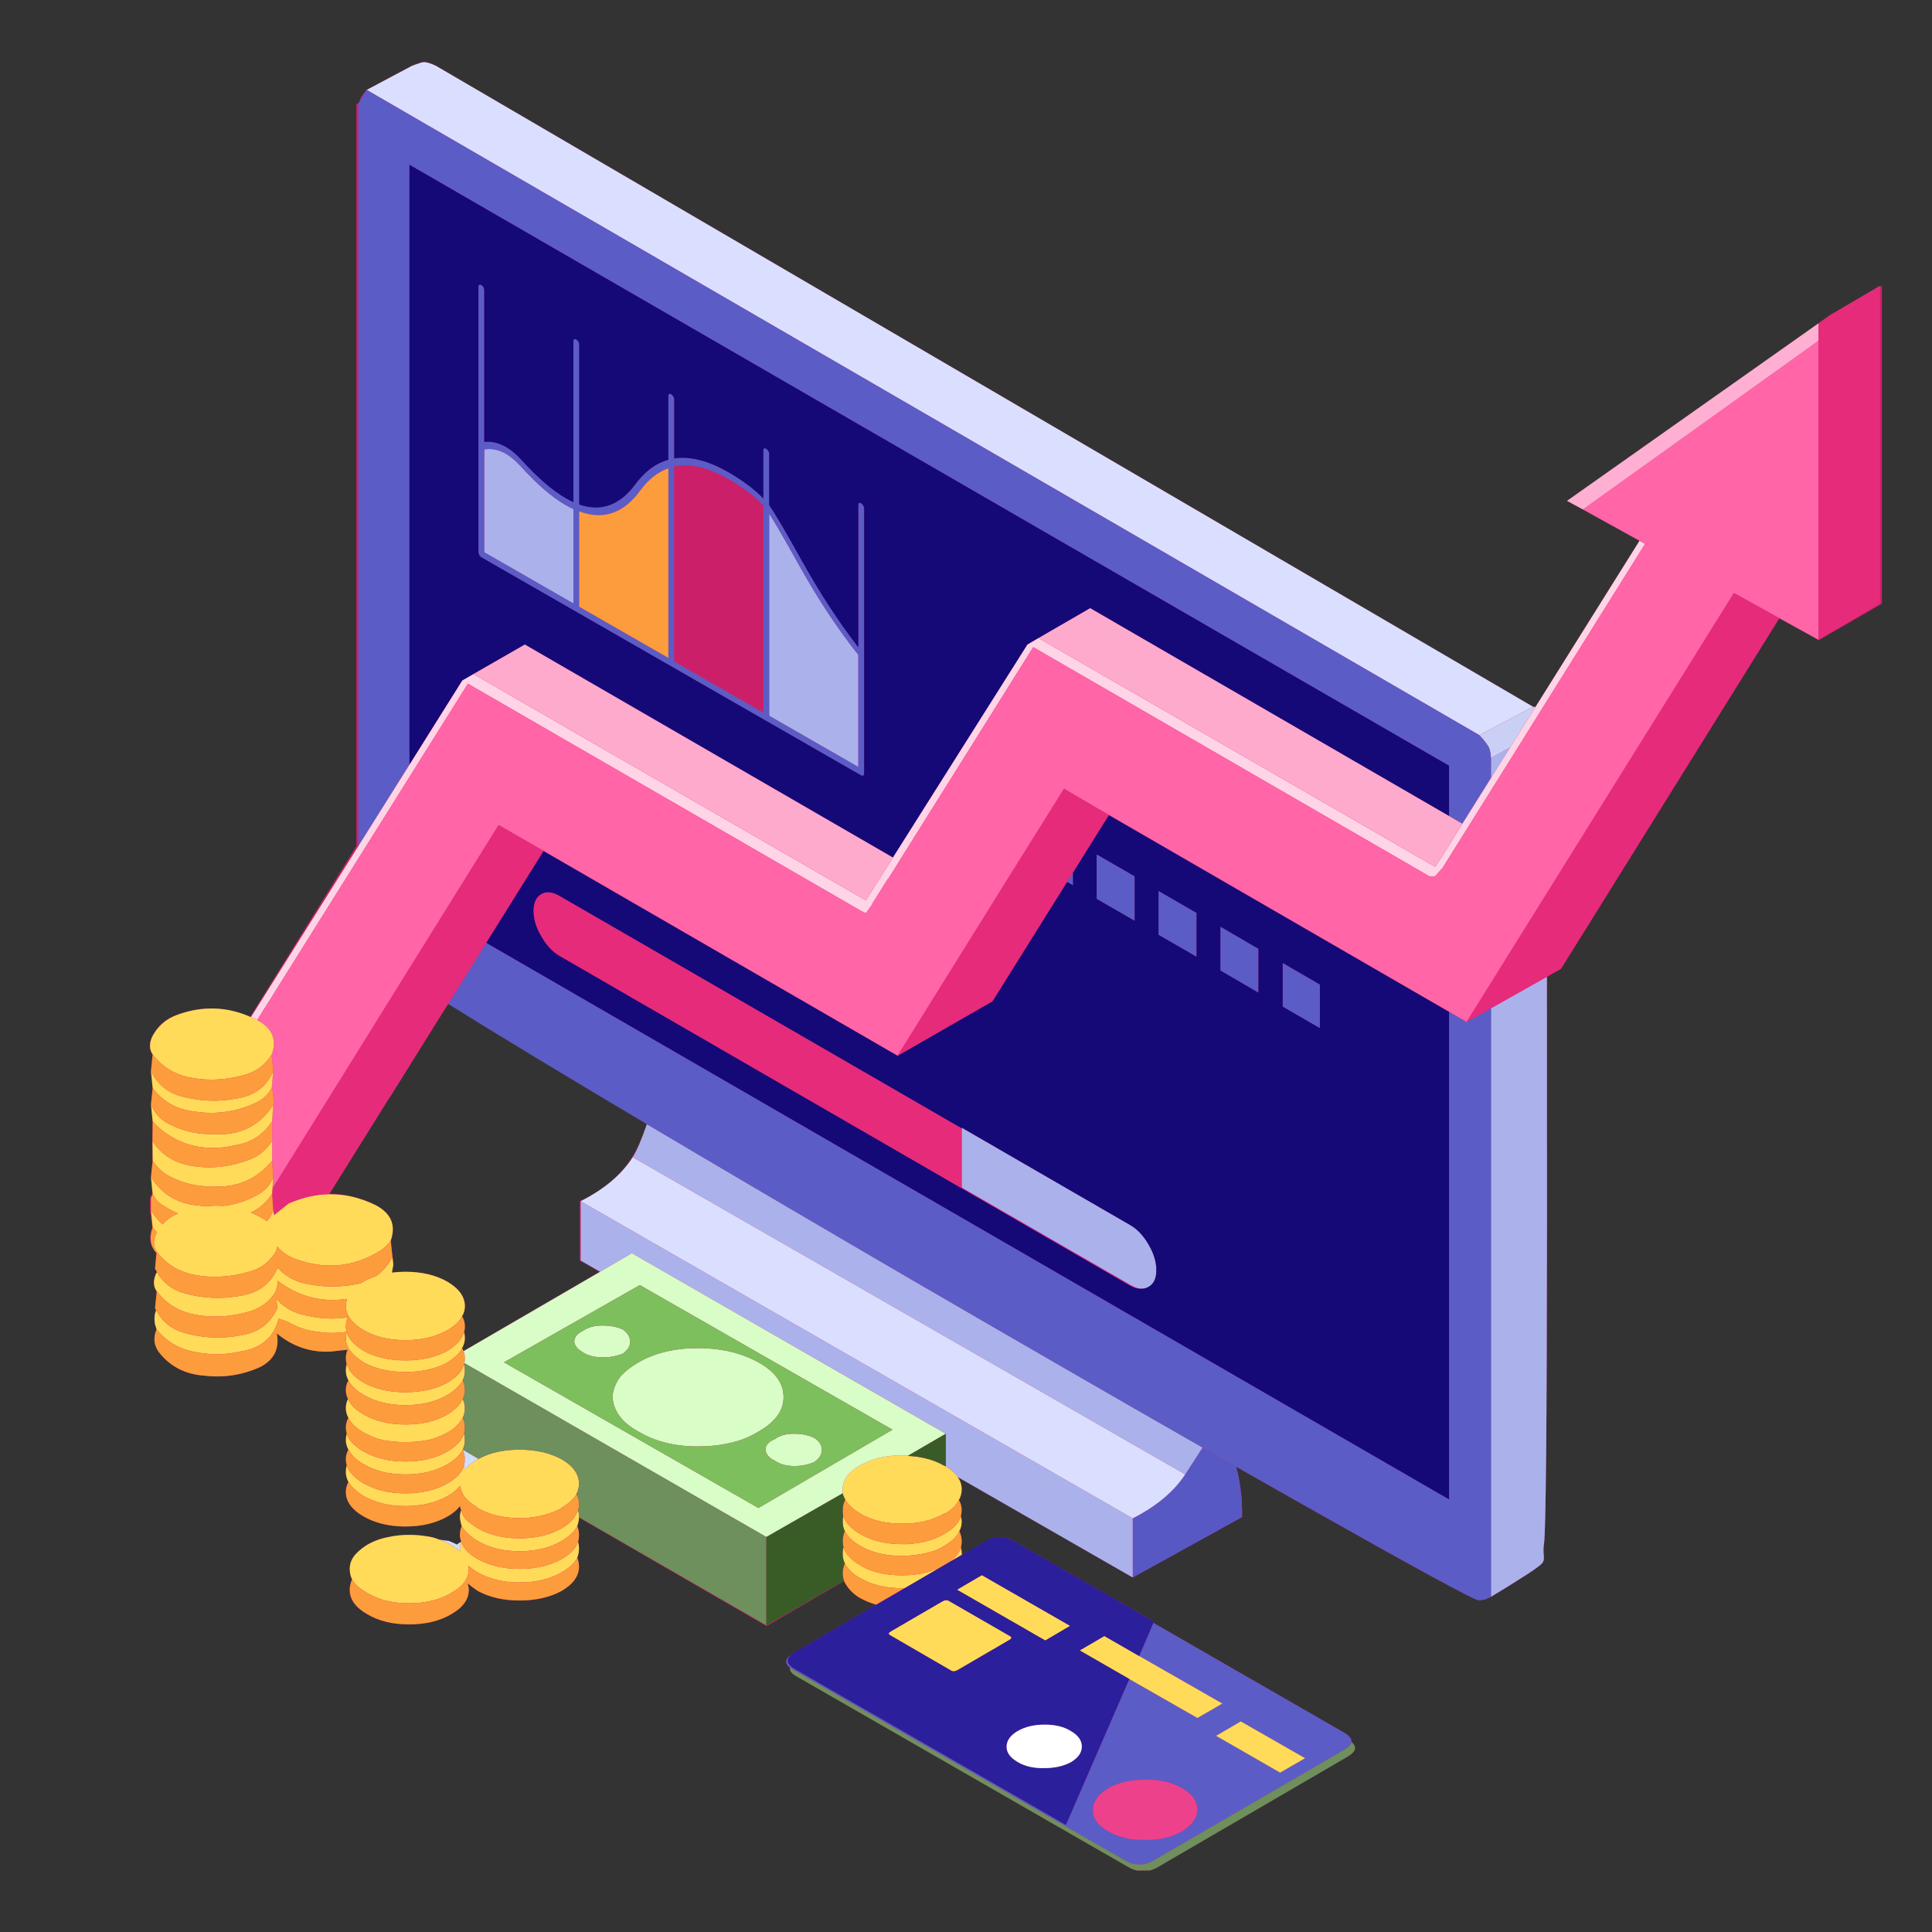 <?xml version="1.0" encoding="UTF-8"?>
<svg xmlns="http://www.w3.org/2000/svg" xmlns:xlink="http://www.w3.org/1999/xlink" width="375pt" height="375pt" viewBox="0 0 375 375" version="1.2">
<rect x="0" y="0" width="375" height="375" fill="#333333" stroke="none"/>
<defs>
<clipPath id="clip1">
  <path d="M 29.082 12.059 L 365.289 12.059 L 365.289 363.059 L 29.082 363.059 Z M 29.082 12.059 "/>
</clipPath>
<clipPath id="clip2">
  <path d="M 71 12.059 L 298 12.059 L 298 295 L 71 295 Z M 71 12.059 "/>
</clipPath>
<clipPath id="clip3">
  <path d="M 89.141 264.297 L 263.48 264.297 L 263.48 363.059 L 89.141 363.059 Z M 89.141 264.297 "/>
</clipPath>
</defs>
<g id="surface1">
<g clip-path="url(#clip1)" clip-rule="nonzero">
<path style=" stroke:none;fill-rule:evenodd;fill:rgb(79.61%,12.549%,41.179%);fill-opacity:1;" d="M 112.539 233.148 L 112.539 244.672 L 116.402 246.848 L 89.941 262.254 C 89.828 262.031 89.754 261.84 89.672 261.672 C 90.031 261.027 90.223 260.375 90.223 259.707 C 90.223 259.289 90.176 258.914 90.062 258.578 C 90.176 258.246 90.234 257.883 90.234 257.496 C 90.234 256.742 90.055 256.074 89.691 255.488 C 90.055 254.875 90.234 254.223 90.234 253.527 C 90.234 251.719 89.121 250.145 86.898 248.809 C 84.621 247.5 81.879 246.848 78.684 246.848 C 77.777 246.848 76.91 246.902 76.078 247.012 L 76.348 245.465 L 76.18 244.004 L 75.844 240.793 C 76.902 237.754 75.887 235.445 72.801 233.859 C 69.852 232.445 66.883 231.672 63.895 231.719 L 75.598 212.871 L 75.637 212.871 L 86.98 194.758 C 96.199 200.52 109.059 208.352 125.562 218.148 C 124.504 221.219 123.5 223.387 122.719 224.605 C 120.578 227.945 117.543 230.809 112.539 233.148 Z M 355.344 61.176 L 353.043 62.762 L 304.199 97.215 L 307.262 98.883 L 318.238 104.961 L 298.027 137.242 C 297.883 137.199 297.727 137.18 297.566 137.18 L 84.605 12.77 C 83.605 12.297 82.84 12.062 82.312 12.062 C 82.031 12.062 81.559 12.188 80.891 12.438 L 79.977 12.77 L 71.176 17.449 C 71.066 17.59 70.578 18.051 70.105 18.828 C 69.691 19.551 69.996 19.996 69.16 20.164 L 69.16 164.242 L 48.523 197.422 C 43.906 195.359 39.27 195.199 34.418 196.941 C 32.168 197.719 30.547 199.168 29.461 201.285 C 28.906 202.617 28.969 203.746 29.613 204.668 L 29.289 207.922 L 29.629 211.18 L 29.301 214.398 L 29.633 217.652 L 29.594 221.453 L 29.633 225.297 L 29.301 228.473 L 29.543 231.684 L 29.121 232.562 L 29.121 234.945 L 29.547 238.242 C 28.824 240.246 29.117 241.902 30.34 243.211 L 30.07 246.219 C 30.125 246.355 30.223 246.512 30.332 246.676 C 30.359 246.762 30.406 246.848 30.461 246.93 C 30.379 247.039 30.312 247.148 30.258 247.266 C 29.703 248.598 29.758 249.727 30.426 250.645 L 30.094 253.902 C 30.148 254.039 30.219 254.18 30.301 254.32 C 29.969 255.125 29.898 256.047 30.094 257.078 C 30.203 257.383 30.301 257.703 30.387 258.039 C 29.664 259.762 29.887 261.324 31.051 262.715 C 33.191 265.328 36.074 266.766 39.688 267.016 C 43.496 267.461 47.125 266.891 50.574 265.305 C 53.211 263.91 54.27 261.754 53.738 258.828 C 56.855 261.391 60.359 262.562 64.25 262.336 C 65.328 262.203 66.402 262.086 67.484 261.984 C 67.25 262.48 67.129 263.031 67.129 263.633 C 67.129 264.051 67.184 264.426 67.297 264.762 C 67.184 265.148 67.129 265.582 67.129 266.055 C 67.129 266.668 67.297 267.293 67.629 267.938 C 67.297 268.492 67.129 269.117 67.129 269.816 C 67.129 270.426 67.27 270.996 67.547 271.523 C 67.27 272.082 67.129 272.68 67.129 273.324 C 67.129 273.961 67.297 274.59 67.629 275.203 C 67.297 275.785 67.129 276.414 67.129 277.082 C 67.129 277.441 67.184 277.844 67.297 278.293 C 67.184 278.68 67.129 279.109 67.129 279.586 C 67.129 280.141 67.297 280.742 67.629 281.383 C 67.465 281.66 67.355 281.91 67.297 282.133 C 67.184 282.492 67.129 282.867 67.129 283.262 C 67.129 283.648 67.184 284.055 67.297 284.473 C 67.184 284.863 67.129 285.281 67.129 285.723 C 67.129 286.363 67.297 287.004 67.629 287.645 C 67.297 288.258 67.129 288.941 67.129 289.691 C 67.184 291.5 68.324 293.043 70.551 294.328 C 72.832 295.637 75.543 296.293 78.684 296.293 C 81.879 296.293 84.621 295.637 86.898 294.328 C 87.926 293.742 88.719 293.074 89.277 292.324 C 89.332 292.629 89.418 292.891 89.527 293.117 C 89.359 293.504 89.277 293.938 89.277 294.41 C 89.277 294.801 89.332 295.188 89.441 295.578 C 89.496 295.801 89.555 296.012 89.609 296.207 C 89.387 296.707 89.277 297.277 89.277 297.918 C 89.277 298.363 89.359 298.809 89.527 299.258 C 89.25 299.395 88.969 299.574 88.691 299.797 C 88.164 299.52 87.621 299.281 87.066 299.086 C 86.426 299.031 85.828 298.945 85.273 298.84 C 84.465 298.504 83.602 298.281 82.688 298.172 C 81.656 298.004 80.547 297.918 79.352 297.918 C 77.988 297.918 76.68 298.055 75.43 298.336 C 73.898 298.613 72.496 299.129 71.219 299.883 C 70.496 300.328 69.84 300.844 69.258 301.426 C 68.336 302.348 67.883 303.375 67.883 304.516 C 67.883 305.242 68.035 305.922 68.336 306.566 C 68.035 307.23 67.883 307.914 67.883 308.609 C 67.883 310.449 69.023 312.02 71.301 313.328 C 73.523 314.637 76.207 315.293 79.352 315.293 C 82.602 315.293 85.344 314.637 87.566 313.328 C 89.848 312.02 90.988 310.449 90.988 308.609 C 90.988 308.164 90.902 307.734 90.734 307.316 C 91.32 307.789 91.973 308.273 92.699 308.777 C 94.977 310.031 97.688 310.656 100.832 310.656 C 104.027 310.656 106.766 310.031 109.043 308.777 C 111.27 307.469 112.383 305.895 112.383 304.059 C 112.383 303.5 112.27 302.93 112.051 302.348 C 112.27 301.734 112.383 301.137 112.383 300.551 C 112.383 300.105 112.324 299.676 112.215 299.258 C 112.324 298.809 112.383 298.363 112.383 297.918 C 112.383 297.336 112.27 296.766 112.051 296.207 C 112.27 295.566 112.383 295.066 112.383 294.57 L 148.75 315.605 L 148.836 315.605 L 163.809 306.887 C 164.445 308.25 165.477 309.328 166.895 310.191 C 167.922 310.746 168.984 311.164 170.086 311.488 L 154.297 320.645 C 153.965 320.812 153.715 321.004 153.547 321.227 C 152.352 322.031 152.285 322.852 153.34 323.688 C 153.227 324.301 153.688 324.883 154.715 325.438 L 218.945 362.355 C 220.863 363.473 222.77 363.496 224.66 362.441 L 261.613 340.934 C 263.195 339.988 263.434 339.055 262.32 338.133 C 262.402 337.52 261.918 336.91 260.859 336.297 L 223.867 315 L 223.992 314.746 L 196.965 299.215 C 195.047 298.074 193.211 298.043 191.348 299.129 L 186.777 301.824 C 186.777 301.746 186.777 301.668 186.777 301.594 C 186.777 301.203 186.664 300.801 186.551 300.383 C 186.664 299.992 186.691 299.59 186.691 299.172 C 186.691 298.504 186.523 297.848 186.219 297.207 C 186.523 296.648 186.668 296.023 186.668 295.328 C 186.668 294.996 186.609 294.664 186.5 294.328 C 186.609 293.91 186.668 293.504 186.668 293.117 C 186.668 292.418 186.484 291.766 186.121 291.152 C 186.484 290.512 186.664 289.816 186.664 289.066 C 186.664 288.219 186.406 287.426 185.891 286.688 L 219.863 306.188 L 241.09 294.453 C 241.133 290.871 240.742 287.617 239.926 284.68 C 243.887 286.926 247.766 289.125 251.559 291.281 C 274.359 304.168 286.176 310.613 287.012 310.613 C 287.344 310.613 287.789 310.547 288.348 310.406 C 288.789 310.238 289.141 310.086 289.391 309.945 C 295.477 306.27 298.789 304.098 299.316 303.434 C 299.621 303.098 299.73 302.625 299.648 302.012 C 299.566 301.094 299.578 300.301 299.691 299.633 C 300.051 297.348 300.246 276.395 300.273 236.781 C 300.262 218.828 300.258 203.094 300.254 189.59 L 302.984 188.043 L 345.359 119.992 L 353.129 124.191 L 365.285 117.176 L 365.285 55.453 L 355.344 61.176 "/>
</g>
<path style=" stroke:none;fill-rule:evenodd;fill:rgb(34.509%,34.509%,77.249%);fill-opacity:1;" d="M 233.418 280.965 C 235.609 282.215 237.777 283.457 239.926 284.68 C 240.742 287.617 241.133 290.871 241.09 294.453 L 219.863 306.188 L 219.863 294.703 C 224.449 292.367 227.844 289.523 230.039 286.184 C 230.781 285.023 231.906 283.281 233.418 280.965 "/>
<path style=" stroke:none;fill-rule:evenodd;fill:rgb(67.059%,69.409%,92.159%);fill-opacity:1;" d="M 155.051 109.617 C 158.664 116.129 162.516 121.965 166.602 127.117 L 166.602 148.875 L 149.293 138.934 L 149.293 99.676 C 150.406 101.402 152.324 104.719 155.051 109.617 Z M 100.871 90.281 C 104.652 94.512 108.129 97.355 111.297 98.801 L 111.297 117.137 L 93.988 107.195 L 93.988 87.234 C 96.352 86.844 98.648 87.871 100.871 90.324 Z M 230.039 286.184 L 122.809 224.629 C 123.586 223.41 124.504 221.27 125.562 218.199 C 139.945 226.738 157.098 236.816 177.027 248.434 C 197.309 260.219 216.102 271.066 233.418 280.965 C 231.906 283.281 230.781 285.023 230.039 286.184 Z M 186.664 219.031 L 186.664 218.867 L 219.445 237.824 C 220.809 238.633 221.973 239.883 222.949 241.582 C 223.949 243.281 224.449 244.938 224.449 246.555 C 224.449 248.137 223.949 249.211 222.949 249.77 C 222.508 250.031 222.031 250.156 221.508 250.145 C 220.879 250.113 220.191 249.879 219.445 249.434 L 186.664 230.516 Z M 293.121 145.074 L 289.391 151.043 L 289.391 147.117 Z M 112.719 233.148 L 219.863 294.703 L 219.863 306.188 L 185.891 286.688 C 185.379 285.949 184.605 285.266 183.578 284.641 L 183.578 278.293 L 122.641 243.254 L 116.488 246.848 L 112.719 244.672 Z M 289.391 309.945 L 289.391 195.707 L 300.254 189.59 C 300.258 203.094 300.262 218.828 300.273 236.781 C 300.246 276.395 300.051 297.348 299.691 299.633 C 299.578 300.301 299.566 301.094 299.648 302.012 C 299.73 302.625 299.621 303.098 299.316 303.434 C 298.789 304.098 295.477 306.27 289.391 309.945 "/>
<g clip-path="url(#clip2)" clip-rule="nonzero">
<path style=" stroke:none;fill-rule:evenodd;fill:rgb(85.88%,87.45%,100%);fill-opacity:1;" d="M 219.863 294.703 L 112.719 233.148 C 117.305 230.809 120.668 227.969 122.809 224.629 L 230.039 286.184 C 227.844 289.523 224.449 292.367 219.863 294.703 Z M 287.137 142.691 L 71.176 17.449 L 79.977 12.77 L 80.891 12.438 C 81.559 12.188 82.031 12.062 82.309 12.062 C 82.84 12.062 83.602 12.297 84.605 12.77 L 297.562 137.18 L 287.137 142.691 "/>
</g>
<path style=" stroke:none;fill-rule:evenodd;fill:rgb(79.219%,81.18%,96.078%);fill-opacity:1;" d="M 298.023 137.242 L 293.121 145.074 L 289.391 147.117 C 289.336 146.34 289.238 145.754 289.098 145.363 C 288.902 144.777 288.25 143.887 287.137 142.691 L 297.562 137.18 C 297.723 137.18 297.875 137.199 298.023 137.242 "/>
<path style=" stroke:none;fill-rule:evenodd;fill:rgb(36.079%,36.079%,77.649%);fill-opacity:1;" d="M 212.148 351.332 C 212.117 352.922 213.09 354.281 215.066 355.426 C 217.039 356.594 219.457 357.164 222.324 357.137 C 225.133 357.137 227.508 356.566 229.457 355.426 C 231.43 354.199 232.402 352.793 232.375 351.207 C 232.402 349.617 231.43 348.254 229.457 347.113 C 227.48 345.945 225.074 345.387 222.238 345.441 C 219.402 345.441 217 346.012 215.023 347.156 C 213.105 348.352 212.148 349.746 212.148 351.332 Z M 207.117 171.172 L 208.266 169.336 L 208.266 171.844 Z M 155.051 109.617 C 152.324 104.719 150.406 101.402 149.293 99.676 L 149.293 138.934 L 166.602 148.875 L 166.602 127.117 C 162.516 121.965 158.664 116.129 155.051 109.617 Z M 100.871 90.281 L 100.871 90.324 C 98.648 87.871 96.352 86.844 93.988 87.234 L 93.988 107.195 L 111.297 117.137 L 111.297 98.801 C 108.129 97.355 104.652 94.512 100.871 90.281 Z M 145.371 95.629 C 139.699 91.367 134.863 89.684 130.859 90.574 L 130.859 128.367 L 148.168 138.305 L 148.168 98.172 C 147.305 97.227 146.371 96.379 145.371 95.629 Z M 124.309 95.168 C 121.059 99.652 117.098 101.016 112.422 99.258 L 112.422 117.762 L 129.73 127.699 L 129.73 90.906 C 127.703 91.602 125.898 93.023 124.309 95.168 Z M 93.031 55.285 C 93.141 55.23 93.27 55.242 93.406 55.328 C 93.57 55.41 93.711 55.539 93.82 55.703 C 93.934 55.926 93.988 56.121 93.988 56.289 L 93.988 85.773 C 96.488 85.52 98.938 86.73 101.328 89.402 C 104.973 93.414 108.297 96.102 111.297 97.465 L 111.297 66.227 C 111.297 66.059 111.355 65.934 111.465 65.852 C 111.578 65.793 111.699 65.809 111.84 65.895 C 112.008 66.004 112.148 66.145 112.258 66.309 C 112.367 66.508 112.422 66.688 112.422 66.852 L 112.422 97.926 C 116.68 99.398 120.32 98.074 123.352 93.957 C 125.188 91.477 127.316 89.906 129.73 89.238 L 129.73 76.836 C 129.73 76.664 129.789 76.543 129.898 76.457 C 130.008 76.402 130.137 76.418 130.277 76.5 C 130.414 76.586 130.539 76.727 130.652 76.918 C 130.789 77.113 130.859 77.293 130.859 77.461 L 130.859 88.984 C 134.945 88.348 139.84 90.156 145.539 94.414 C 146.457 95.141 147.336 95.918 148.168 96.754 L 148.168 87.398 C 148.168 87.234 148.223 87.105 148.336 87.023 C 148.445 86.996 148.57 87.023 148.711 87.105 C 148.848 87.191 148.973 87.316 149.082 87.484 C 149.223 87.676 149.293 87.871 149.293 88.07 L 149.293 98.051 C 150.297 99.441 152.477 103.16 155.84 109.199 C 159.234 115.27 162.82 120.754 166.602 125.652 L 166.602 98.008 C 166.602 97.812 166.656 97.688 166.77 97.633 C 166.883 97.574 167.004 97.59 167.145 97.672 C 167.281 97.754 167.41 97.895 167.52 98.09 C 167.66 98.285 167.727 98.465 167.727 98.633 L 167.727 150.164 C 167.727 150.363 167.66 150.484 167.52 150.543 C 167.41 150.602 167.281 150.582 167.145 150.5 L 93.406 108.156 C 93.27 108.07 93.141 107.93 93.031 107.738 C 92.918 107.543 92.863 107.359 92.863 107.195 L 92.863 55.617 C 92.863 55.453 92.918 55.34 93.031 55.285 Z M 224.867 181.449 L 224.867 172.926 L 232.246 177.188 L 232.246 185.707 Z M 220.238 170.086 L 220.238 178.734 L 212.855 174.473 L 212.855 165.828 Z M 248.973 195.395 L 248.973 186.914 L 256.191 191.094 L 256.191 199.57 Z M 244.262 192.68 L 236.879 188.379 L 236.879 179.859 L 244.262 184.16 Z M 71.176 17.449 L 287.137 142.691 C 288.25 143.887 288.902 144.777 289.098 145.363 C 289.238 145.754 289.336 146.34 289.391 147.117 L 289.391 151.043 L 283.84 159.898 L 281.258 158.395 L 281.258 148.621 L 79.477 31.98 L 79.477 148.434 L 69.551 164.242 L 69.551 20.164 C 69.633 19.996 69.883 19.551 70.301 18.828 C 70.773 18.051 71.066 17.59 71.176 17.449 Z M 236.043 336.922 L 248.473 344.066 L 253.312 341.266 L 240.84 334.129 Z M 221.113 321.43 L 223.867 315 L 260.859 336.297 C 261.918 336.91 262.402 337.52 262.32 338.133 C 262.266 338.637 261.793 339.141 260.902 339.637 L 223.949 361.102 C 222.059 362.188 220.168 362.176 218.277 361.062 L 154.008 324.145 C 153.727 324.004 153.504 323.855 153.34 323.688 C 152.285 322.852 152.352 322.031 153.547 321.219 C 152.492 322.141 152.738 323.062 154.297 323.977 L 206.891 354.211 L 219.195 325.898 L 232.418 333.457 L 237.254 330.66 Z M 289.391 195.707 L 289.391 309.945 C 289.141 310.086 288.789 310.238 288.348 310.406 C 287.789 310.547 287.344 310.613 287.012 310.613 C 286.176 310.613 274.359 304.168 251.559 291.281 C 247.766 289.125 243.887 286.926 239.926 284.68 C 237.777 283.457 235.609 282.215 233.418 280.965 C 216.102 271.066 197.309 260.219 177.027 248.434 C 157.098 236.816 139.945 226.738 125.562 218.199 C 109.059 208.398 96.199 200.617 86.98 194.855 L 94.367 182.992 L 281.258 291.027 L 281.258 196.379 L 284.676 198.359 L 289.391 195.707 "/>
<path style=" stroke:none;fill-rule:evenodd;fill:rgb(7.84%,3.529%,46.669%);fill-opacity:1;" d="M 93.031 55.285 C 92.918 55.34 92.863 55.453 92.863 55.617 L 92.863 107.195 C 92.863 107.359 92.918 107.543 93.031 107.738 C 93.141 107.93 93.27 108.07 93.406 108.156 L 167.145 150.5 C 167.281 150.582 167.41 150.602 167.52 150.543 C 167.66 150.484 167.727 150.363 167.727 150.164 L 167.727 98.633 C 167.727 98.465 167.66 98.285 167.52 98.09 C 167.41 97.895 167.281 97.754 167.145 97.672 C 167.004 97.59 166.883 97.574 166.77 97.633 C 166.656 97.688 166.602 97.812 166.602 98.008 L 166.602 125.652 C 162.82 120.754 159.234 115.27 155.84 109.199 C 152.477 103.16 150.297 99.441 149.293 98.051 L 149.293 88.07 C 149.293 87.871 149.223 87.676 149.082 87.484 C 148.973 87.316 148.848 87.191 148.711 87.105 C 148.57 87.023 148.445 86.996 148.336 87.023 C 148.223 87.105 148.168 87.234 148.168 87.398 L 148.168 96.754 C 147.336 95.918 146.457 95.141 145.539 94.414 C 139.84 90.156 134.945 88.348 130.859 88.984 L 130.859 77.461 C 130.859 77.293 130.789 77.113 130.652 76.918 C 130.539 76.727 130.414 76.586 130.277 76.5 C 130.137 76.418 130.008 76.402 129.898 76.457 C 129.789 76.543 129.73 76.664 129.73 76.836 L 129.73 89.238 C 127.316 89.906 125.188 91.477 123.352 93.957 C 120.32 98.074 116.68 99.398 112.422 97.926 L 112.422 66.852 C 112.422 66.688 112.367 66.508 112.258 66.309 C 112.148 66.145 112.008 66.004 111.84 65.895 C 111.699 65.809 111.578 65.793 111.465 65.852 C 111.355 65.934 111.297 66.059 111.297 66.227 L 111.297 97.465 C 108.297 96.102 104.973 93.414 101.328 89.402 C 98.938 86.73 96.488 85.52 93.988 85.773 L 93.988 56.289 C 93.988 56.121 93.934 55.926 93.82 55.703 C 93.711 55.539 93.57 55.41 93.406 55.328 C 93.27 55.242 93.141 55.23 93.031 55.285 Z M 94.367 182.992 L 105.5 165.16 L 174.234 204.914 L 192.629 194.352 L 207.117 171.172 L 208.266 171.844 L 208.266 169.336 L 215.23 158.184 L 281.258 196.379 L 281.258 291.027 Z M 221.508 250.145 C 222.031 250.156 222.508 250.031 222.949 249.77 C 223.949 249.211 224.449 248.137 224.449 246.555 C 224.449 244.938 223.949 243.281 222.949 241.582 C 221.973 239.883 220.809 238.633 219.445 237.824 L 186.664 218.867 L 186.664 219.031 L 108.629 173.93 C 107.238 173.121 106.059 172.996 105.082 173.551 C 104.082 174.141 103.582 175.223 103.582 176.812 C 103.582 178.426 104.082 180.066 105.082 181.738 C 106.059 183.465 107.238 184.73 108.629 185.539 L 219.195 249.434 C 220.047 249.926 220.816 250.164 221.508 250.145 Z M 244.262 192.68 L 244.262 184.16 L 236.879 179.859 L 236.879 188.379 Z M 248.973 195.395 L 256.191 199.57 L 256.191 191.094 L 248.973 186.914 Z M 220.238 170.086 L 212.855 165.828 L 212.855 174.473 L 220.238 178.734 Z M 224.867 181.449 L 232.246 185.707 L 232.246 177.188 L 224.867 172.926 Z M 281.258 158.395 L 211.602 118.051 L 201.637 123.816 L 199.426 125.109 L 173.316 166.453 L 101.871 125.109 L 91.902 130.832 L 89.734 132.086 L 79.477 148.434 L 79.477 31.98 L 281.258 148.621 L 281.258 158.395 "/>
<path style=" stroke:none;fill-rule:evenodd;fill:rgb(100%,83.139%,90.199%);fill-opacity:1;" d="M 49.926 198.004 C 49.848 197.973 49.77 197.941 49.695 197.902 C 49.367 197.734 49.039 197.57 48.715 197.422 L 69.551 164.242 L 79.477 148.434 L 89.734 132.086 L 91.902 130.832 L 92.031 130.918 L 168.062 174.766 L 173.316 166.453 L 199.426 125.109 L 201.637 123.816 L 201.719 123.941 L 274.875 166.121 L 278.586 168.25 L 279.965 166.121 L 281.258 164.051 L 283.84 159.898 L 289.391 151.043 L 293.121 145.074 L 298.023 137.242 L 318.23 104.961 L 319.316 105.566 L 299.125 137.867 L 295.414 143.82 L 289.391 153.445 L 281.465 166.121 L 281.258 166.453 L 280.008 168.461 L 278.547 170.086 L 277.418 170.086 L 270.578 166.121 L 200.551 125.613 L 175.191 166.121 L 172.441 170.547 L 172.359 170.547 L 169.273 175.473 L 169.355 175.473 L 168.062 177.27 L 167.059 176.77 L 166.852 176.645 L 90.82 132.711 L 79.477 150.816 L 69.551 166.66 L 49.926 198.004 "/>
<path style=" stroke:none;fill-rule:evenodd;fill:rgb(100%,39.609%,65.489%);fill-opacity:1;" d="M 174.234 204.914 L 105.5 165.16 L 96.785 160.148 L 85.688 177.98 L 78.535 189.465 L 72.469 199.238 L 63.875 213.059 L 52.887 230.703 L 53.031 228.473 L 52.824 225.297 L 52.824 217.652 L 53.031 214.438 L 53.199 214.188 L 52.949 211.805 L 52.738 211.18 L 53.031 207.922 L 52.738 204.707 C 53.797 201.801 52.859 199.566 49.926 198.004 L 69.551 166.66 L 79.477 150.816 L 90.82 132.711 L 166.852 176.645 L 167.059 176.77 L 168.062 177.27 L 169.355 175.473 L 169.273 175.473 L 172.359 170.547 L 172.441 170.547 L 175.191 166.121 L 200.551 125.613 L 270.578 166.121 L 277.418 170.086 L 278.547 170.086 L 280.008 168.461 L 281.258 166.453 L 281.465 166.121 L 289.391 153.445 L 295.414 143.82 L 299.125 137.867 L 319.316 105.566 L 318.23 104.961 L 307.238 98.883 L 352.953 66.145 L 352.953 124.191 L 345.359 119.992 L 336.559 115.109 L 300.254 173.367 L 289.391 190.801 L 284.676 198.359 L 281.258 196.379 L 215.23 158.184 L 215.191 158.184 L 206.516 153.09 L 206.43 153.258 L 202.305 159.875 L 200.969 162.004 L 195.629 170.547 L 174.234 204.914 "/>
<path style=" stroke:none;fill-rule:evenodd;fill:rgb(90.199%,16.859%,48.239%);fill-opacity:1;" d="M 215.23 158.184 L 208.266 169.336 L 207.117 171.172 L 192.629 194.352 L 174.234 204.914 L 195.629 170.547 L 200.969 162.004 L 202.305 159.875 L 206.43 153.258 L 206.516 153.09 L 215.191 158.184 Z M 105.5 165.16 L 94.367 182.992 L 86.98 194.855 L 75.637 213.059 L 75.598 213.059 L 63.895 231.812 C 61.289 231.852 58.672 232.449 56.035 233.605 L 53.199 235.859 L 53.031 234.945 L 52.824 231.684 L 52.887 230.703 L 63.875 213.059 L 72.469 199.238 L 78.535 189.465 L 85.688 177.98 L 96.785 160.148 Z M 186.664 219.031 L 186.664 230.516 L 219.445 249.434 C 220.191 249.879 220.879 250.113 221.508 250.145 C 220.816 250.164 220.047 249.926 219.195 249.434 L 108.629 185.539 C 107.238 184.73 106.059 183.465 105.082 181.738 C 104.082 180.066 103.582 178.426 103.582 176.812 C 103.582 175.223 104.082 174.141 105.082 173.551 C 106.059 172.996 107.238 173.121 108.629 173.93 Z M 300.254 189.59 L 289.391 195.707 L 284.676 198.359 L 289.391 190.801 L 300.254 173.367 L 336.559 115.109 L 345.359 119.992 L 302.984 188.043 Z M 352.953 124.191 L 352.953 62.762 L 355.16 61.176 L 364.918 55.453 L 364.918 117.176 L 352.953 124.191 "/>
<path style=" stroke:none;fill-rule:evenodd;fill:rgb(99.219%,66.669%,80.389%);fill-opacity:1;" d="M 173.316 166.453 L 168.062 174.766 L 92.031 130.918 L 91.902 130.832 L 101.871 125.109 Z M 283.84 159.898 L 281.258 164.051 L 279.965 166.121 L 278.586 168.25 L 274.875 166.121 L 201.719 123.941 L 201.637 123.816 L 211.602 118.051 L 281.258 158.395 L 283.84 159.898 "/>
<path style=" stroke:none;fill-rule:evenodd;fill:rgb(100%,69.019%,82.349%);fill-opacity:1;" d="M 352.953 66.145 L 307.238 98.883 L 304.152 97.215 L 352.953 62.762 L 352.953 66.145 "/>
<path style=" stroke:none;fill-rule:evenodd;fill:rgb(100%,85.88%,34.9%);fill-opacity:1;" d="M 236.043 336.922 L 240.84 334.129 L 253.312 341.266 L 248.473 344.066 Z M 185.914 324.145 C 185.41 324.449 184.98 324.492 184.621 324.27 L 172.734 317.379 C 172.371 317.156 172.441 316.902 172.941 316.625 L 182.91 310.824 C 183.41 310.547 183.84 310.516 184.203 310.742 L 196.09 317.59 C 196.449 317.812 196.383 318.062 195.879 318.34 Z M 182.973 303.973 L 175.59 308.273 C 175.43 308.273 175.273 308.273 175.113 308.273 C 171.914 308.273 169.199 307.621 166.98 306.312 C 166.809 306.199 166.645 306.117 166.477 306.062 C 166.281 305.867 166.102 305.742 165.938 305.688 C 165.016 304.965 164.363 304.227 163.977 303.473 C 163.699 302.887 163.559 302.262 163.559 301.594 C 163.559 301.426 163.559 301.285 163.559 301.176 C 163.559 300.867 163.613 300.605 163.723 300.383 C 164.172 301.691 165.254 302.832 166.98 303.809 C 167.312 304.031 167.688 304.238 168.102 304.434 C 170.078 305.324 172.414 305.77 175.113 305.77 C 176.027 305.77 176.902 305.715 177.738 305.602 C 179.73 305.34 181.473 304.797 182.973 303.973 Z M 48.715 197.422 C 49.039 197.57 49.367 197.734 49.695 197.902 C 49.77 197.941 49.848 197.973 49.926 198.004 C 52.859 199.566 53.797 201.801 52.738 204.707 C 51.574 206.574 49.961 207.84 47.902 208.508 C 46.125 209.043 44.383 209.367 42.668 209.488 C 42.113 209.531 41.566 209.555 41.02 209.551 C 39.535 209.555 38.078 209.402 36.645 209.09 C 33.75 208.48 31.414 207.004 29.633 204.668 C 28.996 203.746 28.953 202.617 29.512 201.285 C 30.598 199.168 32.266 197.719 34.516 196.941 C 39.367 195.199 44.098 195.359 48.715 197.422 Z M 29.301 214.398 C 30.027 216.094 31.164 217.332 32.719 218.113 C 33.891 218.715 35.074 219.184 36.266 219.512 C 36.309 219.523 36.352 219.535 36.391 219.555 C 37.965 219.977 39.566 220.164 41.188 220.121 C 46.441 220.508 50.391 218.613 53.031 214.438 L 52.824 217.652 C 51.102 220.242 48.777 221.773 45.859 222.246 C 42.418 223.074 39.219 223 36.266 222.02 C 34.758 221.508 33.309 220.762 31.93 219.781 C 31.094 219.145 30.328 218.434 29.633 217.652 Z M 29.633 211.18 L 29.301 207.922 C 30.469 210.262 32.223 211.824 34.559 212.602 C 35.895 213.004 37.227 213.289 38.559 213.457 C 39.078 213.523 39.594 213.57 40.105 213.605 C 42.023 213.723 43.941 213.598 45.859 213.23 C 49.359 212.695 51.754 210.934 53.031 207.922 L 52.738 211.18 C 52.102 212.406 51.102 213.352 49.738 214.02 C 46.215 215.68 42.527 216.297 38.688 215.879 C 38.184 215.824 37.684 215.758 37.184 215.668 C 37 215.637 36.82 215.602 36.645 215.566 C 33.75 215.035 31.414 213.574 29.633 211.18 Z M 52.824 225.297 C 49.793 228.945 45.914 230.598 41.188 230.266 C 39.496 230.312 37.859 230.109 36.266 229.66 C 35.055 229.328 33.875 228.844 32.719 228.219 C 31.523 227.578 30.496 226.605 29.633 225.297 L 29.594 221.453 C 31.113 223.859 33.34 225.406 36.266 226.09 C 36.391 226.117 36.516 226.145 36.645 226.176 C 40.258 226.926 43.98 226.633 47.82 225.297 C 49.93 224.629 51.598 223.348 52.824 221.453 Z M 90.066 258.578 C 90.18 258.914 90.234 259.289 90.234 259.707 C 90.234 260.375 90.055 261.027 89.691 261.672 C 89.527 262.117 89.219 262.547 88.773 262.965 C 88.609 263.133 88.414 263.301 88.191 263.465 C 88.137 263.523 88.066 263.578 87.984 263.633 C 87.648 263.91 87.289 264.176 86.898 264.426 C 84.621 265.68 81.879 266.305 78.684 266.305 C 75.543 266.305 72.832 265.68 70.551 264.426 C 69.32 263.645 68.406 262.816 67.816 261.941 C 67.746 261.852 67.688 261.762 67.629 261.672 C 67.297 261.027 67.129 260.375 67.129 259.707 C 67.129 259.289 67.184 258.914 67.297 258.578 C 67.629 259.688 68.453 260.719 69.777 261.672 C 70.02 261.84 70.277 262.004 70.551 262.172 C 72.832 263.422 75.543 264.051 78.684 264.051 C 81.879 264.051 84.621 263.422 86.898 262.172 C 88.652 261.086 89.707 259.887 90.066 258.578 Z M 29.633 231.684 L 29.301 228.473 C 31.02 231.168 33.344 232.891 36.266 233.625 C 37.078 233.836 37.945 233.969 38.852 234.023 C 39.215 234.078 39.559 234.121 39.895 234.148 C 41.062 234.008 42.203 233.98 43.312 234.066 C 45.566 233.816 47.707 233.148 49.738 232.059 C 51.352 231.227 52.449 230.027 53.031 228.473 L 52.887 230.703 L 52.824 231.684 C 52.262 232.562 51.605 233.32 50.863 233.961 C 50.207 234.516 49.484 234.984 48.695 235.363 C 49.027 235.504 49.367 235.656 49.715 235.82 C 49.969 235.941 50.223 236.062 50.488 236.199 C 50.988 236.445 51.434 236.723 51.824 237.031 C 52.352 236.418 52.758 235.723 53.031 234.945 L 53.199 235.859 L 56.035 233.605 C 58.672 232.449 61.289 231.852 63.895 231.812 C 66.883 231.762 69.852 232.445 72.801 233.859 C 75.887 235.445 76.902 237.754 75.844 240.793 C 75.125 241.848 74.109 242.695 72.801 243.336 C 68.129 245.953 63.098 246.344 57.703 244.508 C 56.062 243.949 54.77 243.102 53.824 241.961 C 53.738 242.293 53.629 242.641 53.492 243.004 C 53.242 243.422 52.965 243.809 52.66 244.172 C 52.602 244.227 52.559 244.27 52.531 244.297 C 52.363 244.492 52.199 244.672 52.031 244.84 C 51.086 245.73 49.961 246.371 48.652 246.762 C 46.734 247.344 44.844 247.684 42.98 247.785 C 42.723 247.805 42.465 247.82 42.207 247.824 C 41.688 247.84 41.164 247.832 40.645 247.805 C 39.551 247.746 38.465 247.609 37.395 247.387 C 35.363 246.941 33.609 246.078 32.137 244.797 C 31.832 244.52 31.523 244.227 31.223 243.922 C 30.941 243.613 30.676 243.297 30.426 242.961 C 29.762 242.016 29.707 240.887 30.262 239.578 C 30.316 239.465 30.387 239.344 30.469 239.203 C 30.164 238.895 29.887 238.574 29.633 238.242 L 29.301 234.945 C 29.969 236 30.719 236.906 31.555 237.66 C 32.359 236.738 33.363 236.027 34.559 235.527 C 33.641 235.137 32.762 234.676 31.93 234.148 C 30.816 233.539 30.051 232.715 29.633 231.684 Z M 30.301 254.32 C 31.441 256.434 33.125 257.855 35.352 258.578 C 39.102 259.719 42.855 259.93 46.609 259.207 C 50.113 258.676 52.52 256.91 53.824 253.902 L 53.66 252.105 C 55.133 253.859 57.176 254.961 59.789 255.406 C 62.441 256 65.012 256.094 67.504 255.68 C 67.258 256.238 67.129 256.844 67.129 257.496 C 67.129 257.801 67.176 258.137 67.277 258.496 C 65.59 258.781 63.832 258.797 62 258.539 C 59.691 258.316 57.664 257.66 55.91 256.574 C 55.242 256.324 54.633 256.117 54.074 255.949 C 53.188 259.598 50.695 261.727 46.609 262.336 C 43.637 263.031 40.574 263.031 37.434 262.336 C 34.57 261.727 32.223 260.293 30.387 258.039 C 30.301 257.703 30.203 257.383 30.094 257.078 C 29.898 256.047 29.969 255.125 30.301 254.32 Z M 30.426 250.645 C 29.762 249.727 29.707 248.598 30.262 247.266 C 30.316 247.148 30.387 247.039 30.469 246.93 C 31.609 248.875 33.234 250.199 35.352 250.895 C 39.102 252.008 42.855 252.215 46.609 251.523 C 49.891 251.023 52.211 249.434 53.574 246.762 C 53.66 246.566 53.738 246.387 53.824 246.219 L 53.781 245.926 C 54.953 247.32 56.492 248.32 58.414 248.934 C 61.891 249.824 65.391 249.949 68.926 249.309 C 69.328 249.234 69.727 249.145 70.109 249.039 C 70.223 248.961 70.34 248.883 70.465 248.809 C 71.246 248.355 72.082 247.992 72.969 247.703 C 74.27 246.797 75.344 245.562 76.18 244.004 L 76.348 245.465 L 76.078 247.012 C 76.91 246.902 77.777 246.848 78.684 246.848 C 81.879 246.848 84.621 247.5 86.898 248.809 C 89.121 250.145 90.234 251.719 90.234 253.527 C 90.234 254.223 90.055 254.875 89.691 255.488 C 89.191 256.465 88.262 257.355 86.898 258.16 C 84.621 259.469 81.879 260.125 78.684 260.125 C 76.988 260.125 75.414 259.938 73.969 259.562 C 72.738 259.23 71.598 258.766 70.551 258.16 C 70.34 258.039 70.141 257.914 69.945 257.785 C 68.984 257.133 68.258 256.418 67.754 255.637 C 67.715 255.559 67.672 255.48 67.629 255.406 C 67.297 254.848 67.129 254.223 67.129 253.527 C 67.129 253.039 67.215 252.562 67.379 252.105 C 62.672 252.828 58.348 251.785 54.406 248.973 C 54.242 248.832 54.074 248.711 53.91 248.598 C 53.91 249.238 53.77 249.938 53.492 250.688 C 53.352 250.91 53.211 251.129 53.074 251.355 C 52.824 251.688 52.559 251.996 52.281 252.277 C 52.254 252.301 52.227 252.344 52.199 252.398 C 51.199 253.344 50.016 254.039 48.652 254.488 C 44.789 255.656 41.035 255.852 37.395 255.07 C 35.254 254.598 33.418 253.664 31.887 252.277 C 31.359 251.773 30.871 251.23 30.426 250.645 Z M 67.629 287.645 C 67.297 287.004 67.129 286.363 67.129 285.723 C 67.129 285.281 67.184 284.863 67.297 284.473 C 67.742 285.723 68.828 286.867 70.551 287.898 C 72.832 289.203 75.543 289.859 78.684 289.859 C 81.879 289.859 84.621 289.203 86.898 287.898 C 88.652 286.867 89.707 285.723 90.066 284.473 C 90.125 284.691 90.152 284.973 90.152 285.305 C 90.766 284.555 91.582 283.875 92.613 283.262 C 92.723 283.262 92.809 283.23 92.863 283.18 C 95.031 281.977 97.688 281.383 100.832 281.383 C 104.027 281.383 106.766 282.008 109.043 283.262 C 111.27 284.57 112.383 286.141 112.383 287.98 C 112.383 288.648 112.215 289.328 111.883 290.027 C 111.355 290.945 110.438 291.793 109.129 292.574 L 109.043 292.699 C 106.988 293.84 104.543 294.492 101.703 294.664 C 101.402 294.664 101.105 294.664 100.832 294.664 C 97.688 294.664 94.977 294.008 92.699 292.699 C 92.641 292.613 92.586 292.547 92.527 292.488 C 91.5 291.875 90.711 291.223 90.152 290.527 C 90.043 290.305 89.93 290.109 89.816 289.941 C 89.57 289.414 89.387 288.898 89.277 288.398 C 88.773 289.094 87.984 289.746 86.898 290.359 C 84.621 291.668 81.879 292.324 78.684 292.324 C 75.543 292.324 72.832 291.668 70.551 290.359 C 69.188 289.496 68.215 288.59 67.629 287.645 Z M 89.527 299.258 C 89.945 300.535 91 301.648 92.699 302.598 C 94.977 303.875 97.688 304.516 100.832 304.516 C 104.027 304.516 106.766 303.875 109.043 302.598 C 110.715 301.648 111.773 300.535 112.215 299.258 C 112.324 299.676 112.383 300.105 112.383 300.551 C 112.383 301.137 112.27 301.734 112.051 302.348 C 111.52 303.375 110.52 304.32 109.043 305.184 C 106.766 306.492 104.027 307.148 100.832 307.148 C 97.688 307.148 94.977 306.492 92.699 305.184 C 92.031 304.793 91.43 304.363 90.902 303.891 C 90.957 304.113 90.988 304.32 90.988 304.516 C 90.988 305.297 90.793 306.008 90.402 306.648 C 90.402 306.703 90.375 306.758 90.32 306.812 C 89.789 307.676 88.871 308.469 87.566 309.195 C 85.344 310.531 82.602 311.199 79.352 311.199 C 76.207 311.199 73.523 310.531 71.301 309.195 C 69.883 308.414 68.895 307.539 68.336 306.566 C 68.035 305.922 67.883 305.242 67.883 304.516 C 67.883 303.375 68.336 302.348 69.258 301.426 C 69.84 300.844 70.496 300.328 71.219 299.883 C 72.496 299.129 73.898 298.613 75.43 298.336 C 76.68 298.055 77.988 297.918 79.352 297.918 C 80.547 297.918 81.656 298.004 82.688 298.172 C 83.602 298.281 84.465 298.504 85.273 298.84 C 86.078 299.117 86.844 299.465 87.566 299.883 C 88.262 300.273 88.832 300.703 89.277 301.176 C 89.277 300.926 89.277 300.719 89.277 300.551 C 89.277 300.051 89.359 299.617 89.527 299.258 Z M 67.547 271.523 C 68.02 272.668 69.023 273.668 70.551 274.531 C 72.832 275.84 75.543 276.496 78.684 276.496 C 81.879 276.496 84.621 275.84 86.898 274.531 C 87.289 274.281 87.648 274.016 87.984 273.738 C 88.848 273.07 89.457 272.332 89.816 271.523 C 90.098 272.137 90.234 272.738 90.234 273.324 C 90.234 273.961 90.098 274.59 89.816 275.203 C 89.398 275.953 88.789 276.664 87.984 277.332 C 87.648 277.582 87.289 277.816 86.898 278.039 C 85.98 278.543 84.953 278.973 83.812 279.336 C 82.285 279.723 80.574 279.918 78.684 279.918 C 76.848 279.918 75.137 279.723 73.551 279.336 C 72.469 278.973 71.465 278.543 70.551 278.039 C 69.078 277.18 68.102 276.23 67.629 275.203 C 67.297 274.59 67.129 273.961 67.129 273.324 C 67.129 272.68 67.27 272.082 67.547 271.523 Z M 67.297 264.762 C 67.688 266.125 68.77 267.324 70.551 268.352 C 72.832 269.605 75.543 270.234 78.684 270.234 C 81.879 270.234 84.621 269.605 86.898 268.352 C 87.289 268.129 87.648 267.879 87.984 267.602 C 89.066 266.789 89.762 265.875 90.066 264.844 C 90.18 265.18 90.234 265.582 90.234 266.055 C 90.234 266.668 90.098 267.293 89.816 267.938 C 89.398 268.656 88.789 269.34 87.984 269.98 C 87.648 270.258 87.289 270.512 86.898 270.73 C 84.621 272.07 81.879 272.738 78.684 272.738 C 75.543 272.738 72.832 272.07 70.551 270.73 C 69.133 269.898 68.16 268.965 67.629 267.938 C 67.297 267.293 67.129 266.668 67.129 266.055 C 67.129 265.582 67.184 265.148 67.297 264.762 Z M 90.066 278.293 C 90.18 278.68 90.234 279.109 90.234 279.586 C 90.234 280.141 90.098 280.742 89.816 281.383 C 89.289 282.41 88.316 283.344 86.898 284.18 C 84.621 285.516 81.879 286.184 78.684 286.184 C 75.543 286.184 72.832 285.516 70.551 284.18 C 69.301 283.457 68.41 282.66 67.883 281.797 C 67.77 281.633 67.688 281.492 67.629 281.383 C 67.297 280.742 67.129 280.141 67.129 279.586 C 67.129 279.109 67.184 278.68 67.297 278.293 C 67.629 279.266 68.281 280.113 69.258 280.84 C 69.672 281.199 70.105 281.492 70.551 281.719 C 72.832 283.023 75.543 283.68 78.684 283.68 C 81.879 283.68 84.621 283.023 86.898 281.719 C 87.453 281.383 87.969 281.008 88.441 280.59 C 89.219 279.918 89.762 279.152 90.066 278.293 Z M 112.383 294.492 C 112.383 294.996 112.27 295.566 112.051 296.207 C 111.52 297.238 110.52 298.195 109.043 299.086 C 106.766 300.426 104.027 301.094 100.832 301.094 C 97.688 301.094 94.977 300.426 92.699 299.086 C 92.141 298.754 91.656 298.422 91.238 298.086 C 90.516 297.445 89.969 296.82 89.609 296.207 C 89.555 296.012 89.496 295.801 89.441 295.578 C 89.332 295.188 89.277 294.801 89.277 294.41 C 89.277 293.938 89.359 293.504 89.527 293.117 C 89.637 293.727 89.93 294.328 90.402 294.91 C 91.012 295.469 91.777 296.039 92.699 296.625 C 93.004 296.734 93.27 296.875 93.488 297.043 C 95.602 298.074 98.047 298.59 100.832 298.59 C 104.027 298.59 106.766 297.934 109.043 296.625 C 110.352 295.875 111.242 295.039 111.715 294.117 C 111.938 293.785 112.105 293.449 112.215 293.117 C 112.324 293.504 112.383 293.938 112.383 294.41 Z M 219.195 325.898 L 209.559 320.348 L 214.355 317.547 L 221.113 321.43 L 237.254 330.66 L 232.418 333.457 Z M 202.887 318.426 L 185.746 308.566 L 190.582 305.73 L 207.727 315.582 Z M 183.891 303.434 C 184.812 302.855 185.5 302.215 185.957 301.512 C 186.176 301.176 186.355 300.801 186.496 300.383 C 186.609 300.801 186.664 301.203 186.664 301.594 C 186.664 301.668 186.664 301.746 186.664 301.824 Z M 163.641 294.203 C 164.086 295.539 165.195 296.723 166.98 297.754 C 169.199 299.062 171.914 299.715 175.113 299.715 C 175.5 299.715 175.832 299.715 176.113 299.715 C 178.922 299.547 181.297 298.891 183.246 297.754 C 185.051 296.723 186.137 295.578 186.496 294.328 C 186.609 294.664 186.664 294.996 186.664 295.328 C 186.664 296.023 186.508 296.648 186.203 297.207 C 185.703 298.293 184.719 299.242 183.246 300.051 C 182.828 300.328 182.367 300.578 181.867 300.801 C 180.559 301.328 179.074 301.676 177.406 301.844 C 176.652 301.953 175.887 302.012 175.113 302.012 C 174.191 302.012 173.305 301.953 172.441 301.844 C 170.383 301.566 168.562 300.965 166.98 300.051 C 165.559 299.242 164.559 298.293 163.977 297.207 C 163.699 296.648 163.559 296.023 163.559 295.328 C 163.559 294.996 163.582 294.621 163.641 294.203 Z M 164.059 291.07 C 163.836 290.707 163.668 290.305 163.559 289.859 C 163.559 289.578 163.559 289.316 163.559 289.066 C 163.559 287.254 164.668 285.723 166.895 284.473 C 169.176 283.137 171.914 282.469 175.113 282.469 C 175.5 282.469 175.859 282.512 176.195 282.59 C 177.375 282.641 178.484 282.789 179.512 283.031 C 180.891 283.344 182.133 283.82 183.246 284.473 C 183.355 284.473 183.465 284.527 183.578 284.641 C 184.605 285.266 185.379 285.949 185.891 286.688 C 186.406 287.426 186.664 288.219 186.664 289.066 C 186.664 289.816 186.484 290.512 186.121 291.152 C 185.676 292.098 184.828 292.949 183.578 293.699 C 183.465 293.699 183.355 293.727 183.246 293.785 C 181.02 295.094 178.309 295.746 175.113 295.746 C 171.914 295.746 169.199 295.094 166.98 293.785 C 165.613 292.977 164.645 292.074 164.059 291.07 "/>
<path style=" stroke:none;fill-rule:evenodd;fill:rgb(99.219%,61.179%,23.529%);fill-opacity:1;" d="M 124.309 95.168 C 125.898 93.023 127.703 91.602 129.73 90.906 L 129.73 127.699 L 112.422 117.762 L 112.422 99.258 C 117.098 101.016 121.059 99.652 124.309 95.168 Z M 52.738 204.707 L 53.031 207.922 C 51.754 210.934 49.359 212.695 45.859 213.23 C 43.941 213.598 42.023 213.723 40.105 213.605 C 39.594 213.57 39.078 213.523 38.559 213.457 C 37.227 213.289 35.895 213.004 34.559 212.602 C 32.223 211.824 30.469 210.262 29.301 207.922 L 29.633 204.668 C 31.414 207.004 33.75 208.48 36.645 209.09 C 38.078 209.402 39.535 209.555 41.02 209.551 C 41.566 209.555 42.113 209.531 42.668 209.488 C 44.383 209.367 46.125 209.043 47.902 208.508 C 49.961 207.84 51.574 206.574 52.738 204.707 Z M 29.301 214.398 L 29.633 211.18 C 31.414 213.574 33.75 215.035 36.645 215.566 C 36.82 215.602 37 215.637 37.184 215.668 C 37.684 215.758 38.184 215.824 38.688 215.879 C 42.527 216.297 46.215 215.68 49.738 214.02 C 51.102 213.352 52.102 212.406 52.738 211.18 L 52.949 211.805 L 53.199 214.188 L 53.031 214.438 C 50.391 218.613 46.441 220.508 41.188 220.121 C 39.566 220.164 37.965 219.977 36.391 219.555 C 36.352 219.535 36.309 219.523 36.266 219.512 C 35.074 219.184 33.891 218.715 32.719 218.113 C 31.164 217.332 30.027 216.094 29.301 214.398 Z M 52.824 221.453 C 51.598 223.348 49.93 224.629 47.82 225.297 C 43.98 226.633 40.258 226.926 36.645 226.176 C 36.516 226.145 36.391 226.117 36.266 226.09 C 33.34 225.406 31.113 223.859 29.594 221.453 L 29.633 217.652 C 30.328 218.434 31.094 219.145 31.93 219.781 C 33.309 220.762 34.758 221.508 36.266 222.02 C 39.219 223 42.418 223.074 45.859 222.246 C 48.777 221.773 51.102 220.242 52.824 217.652 Z M 76.18 244.004 C 75.344 245.562 74.27 246.797 72.969 247.703 C 72.082 247.992 71.246 248.355 70.465 248.809 C 70.34 248.883 70.223 248.961 70.109 249.039 C 69.727 249.145 69.328 249.234 68.926 249.309 C 65.391 249.949 61.891 249.824 58.414 248.934 C 56.492 248.32 54.953 247.32 53.781 245.926 L 53.824 246.219 C 53.738 246.387 53.66 246.566 53.574 246.762 C 52.211 249.434 49.891 251.023 46.609 251.523 C 42.855 252.215 39.102 252.008 35.352 250.895 C 33.234 250.199 31.609 248.875 30.469 246.93 C 30.414 246.848 30.371 246.762 30.344 246.676 C 30.234 246.512 30.148 246.355 30.094 246.219 L 30.387 243.211 C 29.16 241.902 28.91 240.246 29.633 238.242 C 29.887 238.574 30.164 238.895 30.469 239.203 C 30.387 239.344 30.316 239.465 30.262 239.578 C 29.707 240.887 29.762 242.016 30.426 242.961 C 30.676 243.297 30.941 243.613 31.223 243.922 C 31.523 244.227 31.832 244.52 32.137 244.797 C 33.609 246.078 35.363 246.941 37.395 247.387 C 38.465 247.609 39.551 247.746 40.645 247.805 C 41.164 247.832 41.688 247.84 42.207 247.824 C 42.465 247.82 42.723 247.805 42.98 247.785 C 44.844 247.684 46.734 247.344 48.652 246.762 C 49.961 246.371 51.086 245.73 52.031 244.84 C 52.199 244.672 52.363 244.492 52.531 244.297 C 52.559 244.27 52.602 244.227 52.66 244.172 C 52.965 243.809 53.242 243.422 53.492 243.004 C 53.629 242.641 53.738 242.293 53.824 241.961 C 54.77 243.102 56.062 243.949 57.703 244.508 C 63.098 246.344 68.129 245.953 72.801 243.336 C 74.109 242.695 75.125 241.848 75.844 240.793 Z M 67.547 271.523 C 67.27 270.996 67.129 270.426 67.129 269.816 C 67.129 269.117 67.297 268.492 67.629 267.938 C 68.16 268.965 69.133 269.898 70.551 270.73 C 72.832 272.07 75.543 272.738 78.684 272.738 C 81.879 272.738 84.621 272.07 86.898 270.73 C 87.289 270.512 87.648 270.258 87.984 269.98 C 88.789 269.34 89.398 268.656 89.816 267.938 C 90.098 268.547 90.234 269.172 90.234 269.816 C 90.234 270.426 90.098 270.996 89.816 271.523 C 89.457 272.332 88.848 273.07 87.984 273.738 C 87.648 274.016 87.289 274.281 86.898 274.531 C 84.621 275.84 81.879 276.496 78.684 276.496 C 75.543 276.496 72.832 275.84 70.551 274.531 C 69.023 273.668 68.02 272.668 67.547 271.523 Z M 90.066 278.293 C 89.762 279.152 89.219 279.918 88.441 280.59 C 87.969 281.008 87.453 281.383 86.898 281.719 C 84.621 283.023 81.879 283.68 78.684 283.68 C 75.543 283.68 72.832 283.023 70.551 281.719 C 70.105 281.492 69.672 281.199 69.258 280.84 C 68.281 280.113 67.629 279.266 67.297 278.293 C 67.184 277.844 67.129 277.441 67.129 277.082 C 67.129 276.414 67.297 275.785 67.629 275.203 C 68.102 276.23 69.078 277.18 70.551 278.039 C 71.465 278.543 72.469 278.973 73.551 279.336 C 75.137 279.723 76.848 279.918 78.684 279.918 C 80.574 279.918 82.285 279.723 83.812 279.336 C 84.953 278.973 85.98 278.543 86.898 278.039 C 87.289 277.816 87.648 277.582 87.984 277.332 C 88.789 276.664 89.398 275.953 89.816 275.203 C 90.098 275.785 90.234 276.414 90.234 277.082 C 90.234 277.5 90.18 277.898 90.066 278.293 Z M 90.066 258.578 C 89.707 259.887 88.652 261.086 86.898 262.172 C 84.621 263.422 81.879 264.051 78.684 264.051 C 75.543 264.051 72.832 263.422 70.551 262.172 C 70.277 262.004 70.02 261.84 69.777 261.672 C 68.453 260.719 67.629 259.688 67.297 258.578 C 67.184 258.914 67.129 259.289 67.129 259.707 C 67.129 260.375 67.297 261.027 67.629 261.672 C 67.688 261.762 67.746 261.852 67.816 261.941 C 68.406 262.816 69.32 263.645 70.551 264.426 C 72.832 265.68 75.543 266.305 78.684 266.305 C 81.879 266.305 84.621 265.68 86.898 264.426 C 87.289 264.176 87.648 263.91 87.984 263.633 C 88.066 263.578 88.137 263.523 88.191 263.465 C 88.414 263.301 88.609 263.133 88.773 262.965 C 89.219 262.547 89.527 262.117 89.691 261.672 C 89.777 261.84 89.875 262.031 89.988 262.254 C 90.152 262.672 90.234 263.133 90.234 263.633 C 90.234 263.91 90.207 264.234 90.152 264.594 C 90.152 264.703 90.125 264.789 90.066 264.844 C 89.762 265.875 89.066 266.789 87.984 267.602 C 87.648 267.879 87.289 268.129 86.898 268.352 C 84.621 269.605 81.879 270.234 78.684 270.234 C 75.543 270.234 72.832 269.605 70.551 268.352 C 68.77 267.324 67.688 266.125 67.297 264.762 C 67.184 264.426 67.129 264.051 67.129 263.633 C 67.129 263.031 67.25 262.48 67.484 261.984 C 66.402 262.086 65.328 262.203 64.25 262.336 C 60.359 262.562 56.855 261.391 53.738 258.828 C 54.27 261.754 53.211 263.91 50.574 265.305 C 47.125 266.891 43.496 267.461 39.688 267.016 C 36.074 266.766 33.191 265.328 31.051 262.715 C 29.887 261.324 29.664 259.762 30.387 258.039 C 32.223 260.293 34.57 261.727 37.434 262.336 C 40.574 263.031 43.637 263.031 46.609 262.336 C 50.695 261.727 53.188 259.598 54.074 255.949 C 54.633 256.117 55.242 256.324 55.91 256.574 C 57.664 257.66 59.691 258.316 62 258.539 C 63.832 258.797 65.59 258.781 67.277 258.496 C 67.176 258.137 67.129 257.801 67.129 257.496 C 67.129 256.844 67.258 256.238 67.504 255.68 C 65.012 256.094 62.441 256 59.789 255.406 C 57.176 254.961 55.133 253.859 53.66 252.105 L 53.824 253.902 C 52.52 256.91 50.113 258.676 46.609 259.207 C 42.855 259.93 39.102 259.719 35.352 258.578 C 33.125 257.855 31.441 256.434 30.301 254.32 C 30.219 254.18 30.148 254.039 30.094 253.902 L 30.426 250.645 C 30.871 251.23 31.359 251.773 31.887 252.277 C 33.418 253.664 35.254 254.598 37.395 255.07 C 41.035 255.852 44.789 255.656 48.652 254.488 C 50.016 254.039 51.199 253.344 52.199 252.398 C 52.227 252.344 52.254 252.301 52.281 252.277 C 52.559 251.996 52.824 251.688 53.074 251.355 C 53.211 251.129 53.352 250.91 53.492 250.688 C 53.77 249.938 53.91 249.238 53.91 248.598 C 54.074 248.711 54.242 248.832 54.406 248.973 C 58.348 251.785 62.672 252.828 67.379 252.105 C 67.215 252.562 67.129 253.039 67.129 253.527 C 67.129 254.223 67.297 254.848 67.629 255.406 C 67.672 255.48 67.715 255.559 67.754 255.637 C 68.258 256.418 68.984 257.133 69.945 257.785 C 70.141 257.914 70.34 258.039 70.551 258.16 C 71.598 258.766 72.738 259.23 73.969 259.562 C 75.414 259.938 76.988 260.125 78.684 260.125 C 81.879 260.125 84.621 259.469 86.898 258.16 C 88.262 257.355 89.191 256.465 89.691 255.488 C 90.055 256.074 90.234 256.742 90.234 257.496 C 90.234 257.883 90.18 258.246 90.066 258.578 Z M 29.633 231.684 C 30.051 232.715 30.816 233.539 31.93 234.148 C 32.762 234.676 33.641 235.137 34.559 235.527 C 33.363 236.027 32.359 236.738 31.555 237.66 C 30.719 236.906 29.969 236 29.301 234.945 L 29.301 232.562 Z M 53.031 228.473 C 52.449 230.027 51.352 231.227 49.738 232.059 C 47.707 233.148 45.566 233.816 43.312 234.066 C 42.203 233.98 41.062 234.008 39.895 234.148 C 39.559 234.121 39.215 234.078 38.852 234.023 C 37.945 233.969 37.078 233.836 36.266 233.625 C 33.344 232.891 31.02 231.168 29.301 228.473 L 29.633 225.297 C 30.496 226.605 31.523 227.578 32.719 228.219 C 33.875 228.844 35.055 229.328 36.266 229.66 C 37.859 230.109 39.496 230.312 41.188 230.266 C 45.914 230.598 49.793 228.945 52.824 225.297 Z M 52.824 231.684 L 53.031 234.945 C 52.758 235.723 52.352 236.418 51.824 237.031 C 51.434 236.723 50.988 236.445 50.488 236.199 C 50.223 236.062 49.969 235.941 49.715 235.82 C 49.367 235.656 49.027 235.504 48.695 235.363 C 49.484 234.984 50.207 234.516 50.863 233.961 C 51.605 233.32 52.262 232.562 52.824 231.684 Z M 67.629 287.645 C 68.215 288.59 69.188 289.496 70.551 290.359 C 72.832 291.668 75.543 292.324 78.684 292.324 C 81.879 292.324 84.621 291.668 86.898 290.359 C 87.984 289.746 88.773 289.094 89.277 288.398 C 89.387 288.898 89.57 289.414 89.816 289.941 C 89.93 290.109 90.043 290.305 90.152 290.527 C 90.711 291.223 91.5 291.875 92.527 292.488 C 92.586 292.547 92.641 292.613 92.699 292.699 C 94.977 294.008 97.688 294.664 100.832 294.664 C 101.105 294.664 101.402 294.664 101.703 294.664 C 104.543 294.492 106.988 293.84 109.043 292.699 L 109.129 292.574 C 110.438 291.793 111.355 290.945 111.883 290.027 C 112.215 290.582 112.383 291.207 112.383 291.906 C 112.383 292.352 112.324 292.754 112.215 293.117 C 112.105 293.449 111.938 293.785 111.715 294.117 C 111.242 295.039 110.352 295.875 109.043 296.625 C 106.766 297.934 104.027 298.59 100.832 298.59 C 98.047 298.59 95.602 298.074 93.488 297.043 C 93.27 296.875 93.004 296.734 92.699 296.625 C 91.777 296.039 91.012 295.469 90.402 294.91 C 89.93 294.328 89.637 293.727 89.527 293.117 C 89.418 292.891 89.332 292.629 89.277 292.324 C 88.719 293.074 87.926 293.742 86.898 294.328 C 84.621 295.637 81.879 296.293 78.684 296.293 C 75.543 296.293 72.832 295.637 70.551 294.328 C 68.324 293.043 67.184 291.5 67.129 289.691 C 67.129 288.941 67.297 288.258 67.629 287.645 Z M 67.297 284.473 C 67.184 284.055 67.129 283.648 67.129 283.262 C 67.129 282.867 67.184 282.492 67.297 282.133 C 67.355 281.91 67.465 281.66 67.629 281.383 C 67.688 281.492 67.77 281.633 67.883 281.797 C 68.41 282.66 69.301 283.457 70.551 284.18 C 72.832 285.516 75.543 286.184 78.684 286.184 C 81.879 286.184 84.621 285.516 86.898 284.18 C 88.316 283.344 89.289 282.41 89.816 281.383 C 90.098 281.938 90.234 282.566 90.234 283.262 C 90.234 283.648 90.18 284.055 90.066 284.473 C 89.707 285.723 88.652 286.867 86.898 287.898 C 84.621 289.203 81.879 289.859 78.684 289.859 C 75.543 289.859 72.832 289.203 70.551 287.898 C 68.828 286.867 67.742 285.723 67.297 284.473 Z M 68.336 306.566 C 68.895 307.539 69.883 308.414 71.301 309.195 C 73.523 310.531 76.207 311.199 79.352 311.199 C 82.602 311.199 85.344 310.531 87.566 309.195 C 88.871 308.469 89.789 307.676 90.32 306.812 C 90.375 306.758 90.402 306.703 90.402 306.648 C 90.793 306.008 90.988 305.297 90.988 304.516 C 90.988 304.32 90.957 304.113 90.902 303.891 C 91.43 304.363 92.031 304.793 92.699 305.184 C 94.977 306.492 97.688 307.148 100.832 307.148 C 104.027 307.148 106.766 306.492 109.043 305.184 C 110.52 304.32 111.52 303.375 112.051 302.348 C 112.27 302.93 112.383 303.5 112.383 304.059 C 112.383 305.895 111.27 307.469 109.043 308.777 C 106.766 310.031 104.027 310.656 100.832 310.656 C 97.688 310.656 94.977 310.031 92.699 308.777 C 91.973 308.273 91.32 307.789 90.734 307.316 C 90.902 307.734 90.988 308.164 90.988 308.609 C 90.988 310.449 89.848 312.02 87.566 313.328 C 85.344 314.637 82.602 315.293 79.352 315.293 C 76.207 315.293 73.523 314.637 71.301 313.328 C 69.023 312.02 67.883 310.449 67.883 308.609 C 67.883 307.914 68.035 307.23 68.336 306.566 Z M 112.215 299.258 C 111.773 300.535 110.715 301.648 109.043 302.598 C 106.766 303.875 104.027 304.516 100.832 304.516 C 97.688 304.516 94.977 303.875 92.699 302.598 C 91 301.648 89.945 300.535 89.527 299.258 C 89.359 298.809 89.277 298.363 89.277 297.918 C 89.277 297.277 89.387 296.707 89.609 296.207 C 89.969 296.82 90.516 297.445 91.238 298.086 C 91.656 298.422 92.141 298.754 92.699 299.086 C 94.977 300.426 97.688 301.094 100.832 301.094 C 104.027 301.094 106.766 300.426 109.043 299.086 C 110.52 298.195 111.52 297.238 112.051 296.207 C 112.27 296.766 112.383 297.336 112.383 297.918 C 112.383 298.363 112.324 298.809 112.215 299.258 Z M 175.59 308.273 L 170.086 311.473 C 168.984 311.148 167.922 310.707 166.895 310.152 C 165.477 309.293 164.445 308.176 163.809 306.812 C 163.641 306.312 163.559 305.824 163.559 305.352 C 163.559 304.688 163.699 304.059 163.977 303.473 C 164.363 304.227 165.016 304.965 165.938 305.688 C 166.102 305.742 166.281 305.867 166.477 306.062 C 166.645 306.117 166.809 306.199 166.98 306.312 C 169.199 307.621 171.914 308.273 175.113 308.273 C 175.273 308.273 175.43 308.273 175.59 308.273 Z M 186.496 300.383 C 186.355 300.801 186.176 301.176 185.957 301.512 C 185.5 302.215 184.812 302.855 183.891 303.434 C 183.688 303.559 183.473 303.684 183.246 303.809 C 183.199 303.832 183.156 303.859 183.117 303.891 L 182.973 303.973 C 181.473 304.797 179.73 305.34 177.738 305.602 C 176.902 305.715 176.027 305.77 175.113 305.77 C 172.414 305.77 170.078 305.324 168.102 304.434 C 167.688 304.238 167.312 304.031 166.98 303.809 C 165.254 302.832 164.172 301.691 163.723 300.383 C 163.613 299.934 163.559 299.535 163.559 299.172 C 163.559 298.449 163.699 297.797 163.977 297.207 C 164.559 298.293 165.559 299.242 166.98 300.051 C 168.562 300.965 170.383 301.566 172.441 301.844 C 173.305 301.953 174.191 302.012 175.113 302.012 C 175.887 302.012 176.652 301.953 177.406 301.844 C 179.074 301.676 180.559 301.328 181.867 300.801 C 182.367 300.578 182.828 300.328 183.246 300.051 C 184.719 299.242 185.703 298.293 186.203 297.207 C 186.508 297.848 186.664 298.504 186.664 299.172 C 186.664 299.59 186.609 299.992 186.496 300.383 Z M 186.496 294.328 C 186.137 295.578 185.051 296.723 183.246 297.754 C 181.297 298.891 178.922 299.547 176.113 299.715 C 175.832 299.715 175.5 299.715 175.113 299.715 C 171.914 299.715 169.199 299.062 166.98 297.754 C 165.195 296.723 164.086 295.539 163.641 294.203 C 163.582 293.867 163.559 293.504 163.559 293.117 C 163.559 292.418 163.723 291.738 164.059 291.07 C 164.645 292.074 165.613 292.977 166.98 293.785 C 169.199 295.094 171.914 295.746 175.113 295.746 C 178.309 295.746 181.02 295.094 183.246 293.785 C 183.355 293.727 183.465 293.699 183.578 293.699 C 184.828 292.949 185.676 292.098 186.121 291.152 C 186.484 291.766 186.664 292.418 186.664 293.117 C 186.664 293.504 186.609 293.91 186.496 294.328 "/>
<path style=" stroke:none;fill-rule:evenodd;fill:rgb(85.1%,99.219%,78.04%);fill-opacity:1;" d="M 154.215 284.555 C 152.629 284.555 151.352 284.207 150.379 283.512 C 149.293 283.008 148.695 282.301 148.586 281.383 C 148.586 280.516 149.18 279.836 150.379 279.336 C 151.352 278.641 152.574 278.293 154.051 278.293 C 155.66 278.293 157.008 278.57 158.094 279.125 C 159.039 279.766 159.512 280.516 159.512 281.383 C 159.512 282.301 159.039 283.094 158.094 283.762 C 156.871 284.293 155.578 284.555 154.215 284.555 Z M 124.188 249.434 L 97.824 264.426 L 147.207 292.699 L 173.234 277.5 Z M 116.93 257.285 C 118.512 257.285 119.848 257.551 120.93 258.078 C 121.852 258.75 122.309 259.543 122.309 260.457 C 122.309 261.266 121.852 262.016 120.93 262.715 C 119.734 263.215 118.457 263.465 117.098 263.465 C 115.484 263.465 114.203 263.16 113.258 262.547 C 112.172 261.961 111.578 261.266 111.465 260.457 C 111.465 259.543 112.062 258.805 113.258 258.246 C 114.203 257.602 115.43 257.285 116.93 257.285 Z M 146.27 263.945 C 146.59 264.098 146.902 264.254 147.207 264.426 C 147.664 264.68 148.09 264.945 148.48 265.223 C 150.887 266.879 152.09 268.867 152.09 271.191 C 152.09 273.809 150.461 276.035 147.207 277.875 C 145.566 278.902 143.719 279.641 141.66 280.086 C 139.77 280.531 137.711 280.754 135.488 280.754 C 130.984 280.754 127.133 279.797 123.938 277.875 C 120.738 276.148 119.055 273.891 118.887 271.105 C 119 269.66 119.543 268.312 120.516 267.059 C 121.434 266.082 122.574 265.207 123.938 264.426 C 127.133 262.59 130.984 261.672 135.488 261.672 C 139.578 261.672 143.168 262.43 146.27 263.945 Z M 183.578 278.293 L 176.195 282.59 C 175.859 282.512 175.5 282.469 175.113 282.469 C 171.914 282.469 169.176 283.137 166.895 284.473 C 164.668 285.723 163.559 287.254 163.559 289.066 C 163.559 289.316 163.559 289.578 163.559 289.859 L 148.75 298.336 L 90.152 264.594 C 90.207 264.234 90.234 263.91 90.234 263.633 C 90.234 263.133 90.152 262.672 89.988 262.254 L 116.488 246.848 L 122.641 243.254 L 183.578 278.293 "/>
<path style=" stroke:none;fill-rule:evenodd;fill:rgb(49.019%,74.899%,36.079%);fill-opacity:1;" d="M 154.215 284.555 C 155.578 284.555 156.871 284.293 158.094 283.762 C 159.039 283.094 159.512 282.301 159.512 281.383 C 159.512 280.516 159.039 279.766 158.094 279.125 C 157.008 278.57 155.66 278.293 154.051 278.293 C 152.574 278.293 151.352 278.641 150.379 279.336 C 149.18 279.836 148.586 280.516 148.586 281.383 C 148.695 282.301 149.293 283.008 150.379 283.512 C 151.352 284.207 152.629 284.555 154.215 284.555 Z M 124.188 249.434 L 173.234 277.5 L 147.207 292.699 L 97.824 264.426 Z M 146.27 263.945 C 143.168 262.43 139.578 261.672 135.488 261.672 C 130.984 261.672 127.133 262.59 123.938 264.426 C 122.574 265.207 121.434 266.082 120.516 267.059 C 119.543 268.312 119 269.66 118.887 271.105 C 119.055 273.891 120.738 276.148 123.938 277.875 C 127.133 279.797 130.984 280.754 135.488 280.754 C 137.711 280.754 139.77 280.531 141.66 280.086 C 143.719 279.641 145.566 278.902 147.207 277.875 C 150.461 276.035 152.09 273.809 152.09 271.191 C 152.09 268.867 150.887 266.879 148.48 265.223 C 148.09 264.945 147.664 264.68 147.207 264.426 C 146.902 264.254 146.59 264.098 146.27 263.945 Z M 116.93 257.285 C 115.43 257.285 114.203 257.602 113.258 258.246 C 112.062 258.805 111.465 259.543 111.465 260.457 C 111.578 261.266 112.172 261.961 113.258 262.547 C 114.203 263.16 115.484 263.465 117.098 263.465 C 118.457 263.465 119.734 263.215 120.93 262.715 C 121.852 262.016 122.309 261.266 122.309 260.457 C 122.309 259.543 121.852 258.75 120.93 258.078 C 119.848 257.551 118.512 257.285 116.93 257.285 "/>
<g clip-path="url(#clip3)" clip-rule="nonzero">
<path style=" stroke:none;fill-rule:evenodd;fill:rgb(42.749%,56.47%,36.079%);fill-opacity:1;" d="M 90.066 278.293 C 90.18 277.898 90.234 277.5 90.234 277.082 C 90.234 276.414 90.098 275.785 89.816 275.203 C 90.098 274.59 90.234 273.961 90.234 273.324 C 90.234 272.738 90.098 272.137 89.816 271.523 C 90.098 270.996 90.234 270.426 90.234 269.816 C 90.234 269.172 90.098 268.547 89.816 267.938 C 90.098 267.293 90.234 266.668 90.234 266.055 C 90.234 265.582 90.18 265.18 90.066 264.844 C 90.125 264.789 90.152 264.703 90.152 264.594 L 148.75 298.336 L 148.75 315.457 L 112.383 294.492 L 112.383 294.41 C 112.383 293.938 112.324 293.504 112.215 293.117 C 112.324 292.754 112.383 292.352 112.383 291.906 C 112.383 291.207 112.215 290.582 111.883 290.027 C 112.215 289.328 112.383 288.648 112.383 287.98 C 112.383 286.141 111.27 284.57 109.043 283.262 C 106.766 282.008 104.027 281.383 100.832 281.383 C 97.688 281.383 95.031 281.977 92.863 283.18 L 89.816 281.383 C 90.098 280.742 90.234 280.141 90.234 279.586 C 90.234 279.109 90.18 278.68 90.066 278.293 Z M 153.34 323.688 C 153.504 323.855 153.727 324.004 154.008 324.145 L 218.277 361.062 C 220.168 362.176 222.059 362.188 223.949 361.102 L 260.902 339.637 C 261.793 339.141 262.266 338.637 262.32 338.133 C 263.434 339.055 263.195 339.988 261.613 340.934 L 224.66 362.441 C 222.77 363.496 220.863 363.469 218.945 362.355 L 154.715 325.438 C 153.688 324.883 153.227 324.297 153.34 323.688 "/>
</g>
<path style=" stroke:none;fill-rule:evenodd;fill:rgb(80.779%,87.059%,99.609%);fill-opacity:1;" d="M 92.863 283.18 C 92.809 283.23 92.723 283.262 92.613 283.262 C 91.582 283.875 90.766 284.555 90.152 285.305 C 90.152 284.973 90.125 284.691 90.066 284.473 C 90.18 284.055 90.234 283.648 90.234 283.262 C 90.234 282.566 90.098 281.938 89.816 281.383 Z M 89.527 299.258 C 89.359 299.617 89.277 300.051 89.277 300.551 C 89.277 300.719 89.277 300.926 89.277 301.176 C 88.832 300.703 88.262 300.273 87.566 299.883 C 86.844 299.465 86.078 299.117 85.273 298.84 C 85.828 298.945 86.426 299.031 87.066 299.086 C 87.621 299.281 88.164 299.52 88.691 299.797 C 88.969 299.574 89.25 299.395 89.527 299.258 "/>
<path style=" stroke:none;fill-rule:evenodd;fill:rgb(22.35%,36.079%,15.289%);fill-opacity:1;" d="M 183.578 284.641 C 183.465 284.527 183.355 284.473 183.246 284.473 C 182.133 283.82 180.891 283.344 179.512 283.031 C 178.484 282.789 177.375 282.641 176.195 282.59 L 183.578 278.293 Z M 148.75 315.457 L 148.75 298.336 L 163.559 289.859 C 163.668 290.305 163.836 290.707 164.059 291.07 C 163.723 291.738 163.559 292.418 163.559 293.117 C 163.559 293.504 163.582 293.867 163.641 294.203 C 163.582 294.621 163.559 294.996 163.559 295.328 C 163.559 296.023 163.699 296.648 163.977 297.207 C 163.699 297.797 163.559 298.449 163.559 299.172 C 163.559 299.535 163.613 299.934 163.723 300.383 C 163.613 300.605 163.559 300.867 163.559 301.176 C 163.559 301.285 163.559 301.426 163.559 301.594 C 163.559 302.262 163.699 302.887 163.977 303.473 C 163.699 304.059 163.559 304.688 163.559 305.352 C 163.559 305.824 163.641 306.312 163.809 306.812 L 148.836 315.457 L 148.75 315.457 "/>
<path style=" stroke:none;fill-rule:evenodd;fill:rgb(16.859%,12.16%,60.779%);fill-opacity:1;" d="M 195.379 339.055 C 195.379 340.195 196.102 341.184 197.551 342.02 C 198.965 342.855 200.691 343.242 202.719 343.188 C 204.75 343.188 206.473 342.797 207.891 342.02 C 209.309 341.156 210.008 340.141 209.977 338.969 C 209.977 337.801 209.254 336.801 207.809 335.965 C 206.418 335.129 204.707 334.723 202.68 334.754 C 200.676 334.754 198.953 335.172 197.508 336.008 C 196.09 336.844 195.379 337.855 195.379 339.055 Z M 185.914 324.145 L 195.879 318.34 C 196.383 318.062 196.449 317.812 196.09 317.59 L 184.203 310.742 C 183.84 310.516 183.41 310.547 182.91 310.824 L 172.941 316.625 C 172.441 316.902 172.371 317.156 172.734 317.379 L 184.621 324.27 C 184.98 324.492 185.41 324.449 185.914 324.145 Z M 202.887 318.426 L 207.727 315.582 L 190.582 305.73 L 185.746 308.566 Z M 223.867 315 L 221.113 321.43 L 214.355 317.547 L 209.559 320.348 L 219.195 325.898 L 206.891 354.211 L 154.297 323.977 C 152.738 323.062 152.492 322.141 153.547 321.219 C 153.715 321 153.965 320.805 154.297 320.637 L 170.086 311.473 L 175.59 308.273 L 182.973 303.973 L 183.117 303.891 C 183.156 303.859 183.199 303.832 183.246 303.809 C 183.473 303.684 183.688 303.559 183.891 303.434 L 186.664 301.824 L 191.293 299.129 C 193.156 298.043 195.047 298.074 196.965 299.215 L 223.992 314.746 L 223.867 315 "/>
<path style=" stroke:none;fill-rule:evenodd;fill:rgb(100%,100%,100%);fill-opacity:1;" d="M 195.379 339.055 C 195.379 337.855 196.09 336.844 197.508 336.008 C 198.953 335.172 200.676 334.754 202.68 334.754 C 204.707 334.723 206.418 335.129 207.809 335.965 C 209.254 336.801 209.977 337.801 209.977 338.969 C 210.008 340.141 209.309 341.156 207.891 342.02 C 206.473 342.797 204.75 343.188 202.719 343.188 C 200.691 343.242 198.965 342.855 197.551 342.02 C 196.102 341.184 195.379 340.195 195.379 339.055 "/>
<path style=" stroke:none;fill-rule:evenodd;fill:rgb(92.94%,25.879%,54.509%);fill-opacity:1;" d="M 212.148 351.332 C 212.148 349.746 213.105 348.352 215.023 347.156 C 217 346.012 219.402 345.441 222.238 345.441 C 225.074 345.387 227.48 345.945 229.457 347.113 C 231.43 348.254 232.402 349.617 232.375 351.207 C 232.402 352.793 231.43 354.199 229.457 355.426 C 227.508 356.566 225.133 357.137 222.324 357.137 C 219.457 357.164 217.039 356.594 215.066 355.426 C 213.09 354.281 212.117 352.922 212.148 351.332 "/>
<path style=" stroke:none;fill-rule:evenodd;fill:rgb(79.61%,12.549%,41.179%);fill-opacity:1;" d="M 145.371 95.629 C 146.371 96.379 147.305 97.227 148.168 98.172 L 148.168 138.305 L 130.859 128.367 L 130.859 90.574 C 134.863 89.684 139.699 91.367 145.371 95.629 "/>
</g>
</svg>
